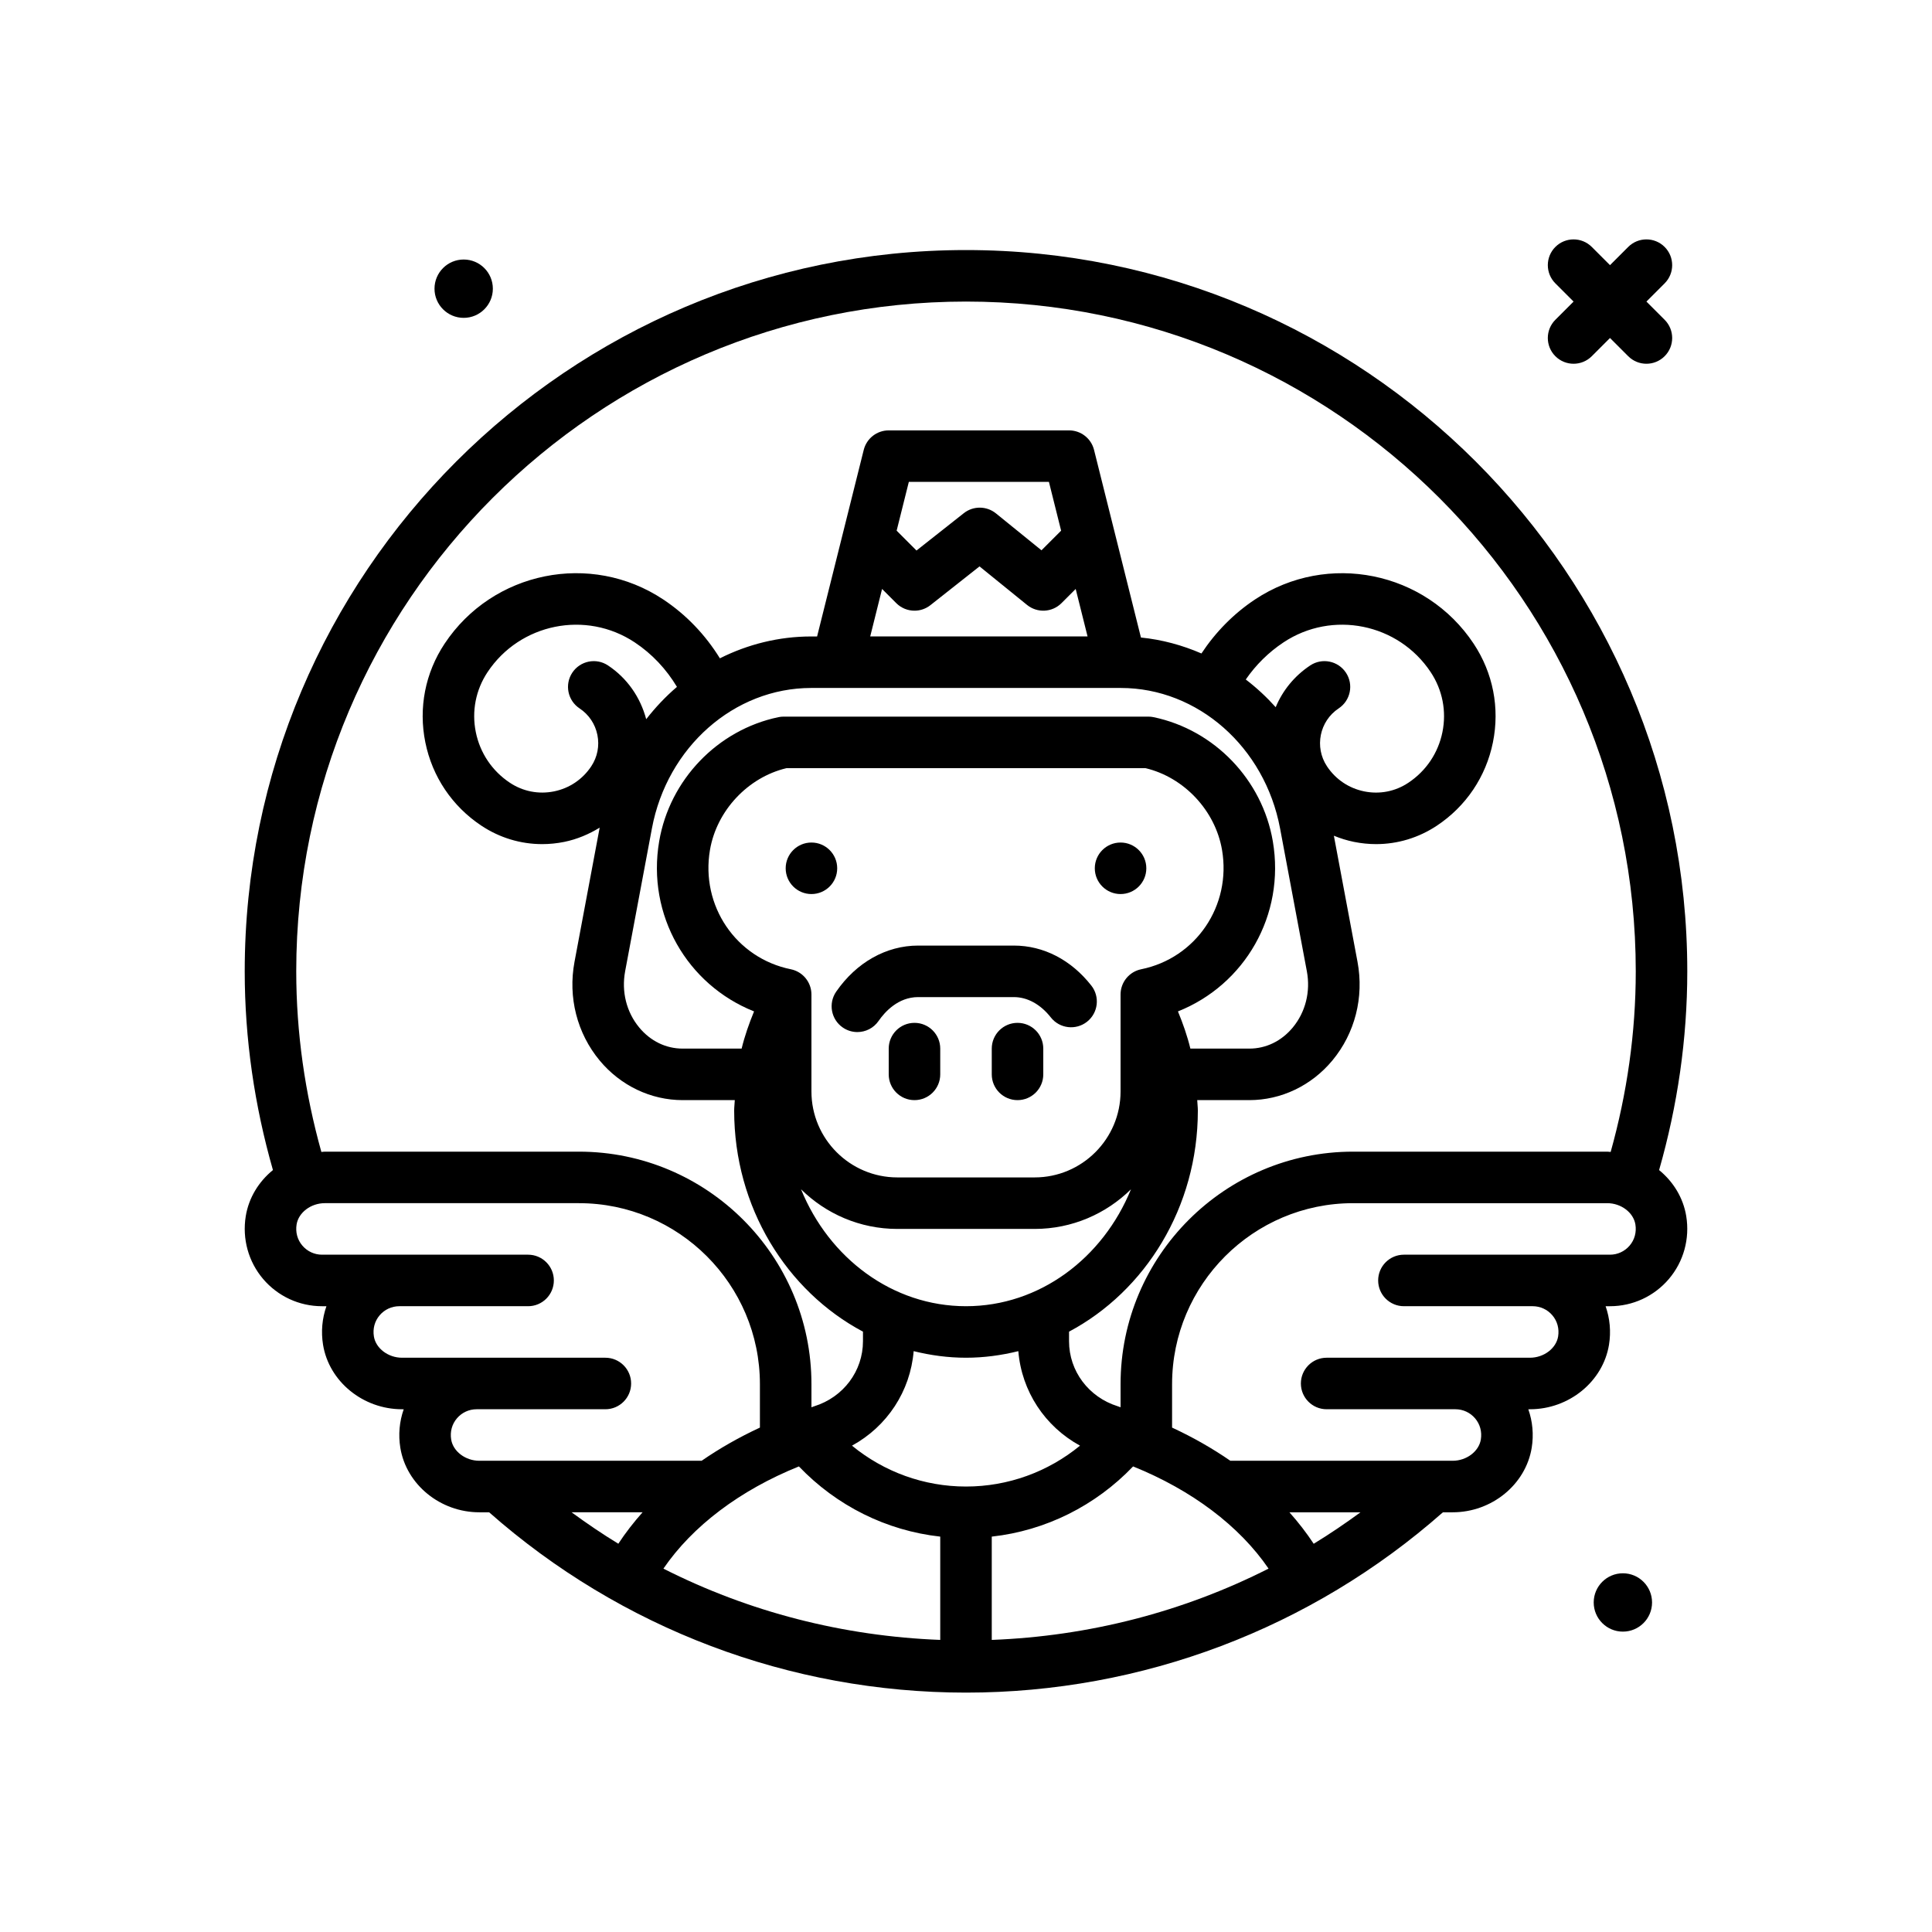 <svg id="monkey-angel" enable-background="new 0 0 300 300" height="512" viewBox="0 0 300 300" width="512" xmlns="http://www.w3.org/2000/svg"><g><path d="m257.624 181.69c2.86-9.997 4.376-20.355 4.376-30.862 0-61.758-50.242-112-112-112s-112 50.242-112 112c0 10.502 1.521 20.857 4.382 30.858-2.198 1.79-3.754 4.296-4.22 7.156-.572 3.516.41 7.072 2.695 9.758 2.285 2.688 5.617 4.229 9.143 4.229h.688c-.666 1.891-.857 3.945-.525 5.986.93 5.709 6.203 10.014 12.266 10.014h.26c-.666 1.891-.857 3.945-.525 5.986.93 5.709 6.203 10.014 12.266 10.014h1.523c20.466 18.055 46.701 28 74.05 28 27.341 0 53.588-9.946 74.053-28h1.519c6.062 0 11.336-4.305 12.268-10.016.33-2.039.139-4.094-.527-5.984h.26c6.062 0 11.336-4.305 12.268-10.016.33-2.039.139-4.094-.527-5.984h.683c3.525 0 6.857-1.541 9.143-4.229 2.285-2.686 3.268-6.242 2.695-9.758-.465-2.857-2.019-5.362-4.214-7.152zm-211.624-30.862c0-57.346 46.654-104 104-104s104 46.654 104 104c0 9.546-1.355 18.954-3.897 28.047-.179-.008-.35-.047-.53-.047h-39.467c-19.908 0-36.105 16.197-36.105 36.105v3.587c-.15-.048-.289-.11-.439-.157-4.521-1.412-7.561-5.469-7.561-10.096v-1.489c11.833-6.293 20-19.294 20-34.32 0-.546-.074-1.086-.096-1.631h8.088c4.949 0 9.65-2.246 12.9-6.16 3.51-4.23 4.932-9.812 3.9-15.318l-3.67-19.579c1.001.411 2.044.739 3.127.958 1.143.23 2.291.346 3.432.346 3.328 0 6.586-.977 9.424-2.857 4.539-3.012 7.635-7.609 8.715-12.949 1.08-5.338.018-10.777-2.992-15.316-7.465-11.254-22.688-14.334-33.945-6.873-3.324 2.205-6.141 5.084-8.325 8.391-2.961-1.284-6.112-2.146-9.394-2.476l-7.283-29.136c-.445-1.779-2.045-3.029-3.881-3.029h-28c-1.836 0-3.436 1.25-3.881 3.029l-7.242 28.971h-.911c-5.034 0-9.851 1.218-14.184 3.394-2.239-3.628-5.215-6.765-8.802-9.144-11.254-7.467-26.482-4.377-33.945 6.873-3.01 4.539-4.072 9.979-2.992 15.316 1.08 5.34 4.176 9.938 8.715 12.949 2.838 1.881 6.094 2.857 9.424 2.857 1.141 0 2.289-.115 3.432-.346 1.986-.403 3.82-1.186 5.5-2.211l-3.906 20.832c-1.031 5.506.391 11.088 3.9 15.318 3.25 3.914 7.951 6.16 12.9 6.16h8.088c-.022.545-.096 1.085-.096 1.631 0 15.026 8.167 28.027 20 34.32v1.489c0 4.627-3.039 8.684-7.561 10.096-.151.047-.29.11-.439.157v-3.587c0-19.908-16.197-36.105-36.105-36.105h-39.468c-.179 0-.349.039-.526.046-2.544-9.096-3.902-18.503-3.902-28.046zm150.981 92.744c-13.269 6.726-27.901 10.494-42.981 11.073v-16.039c8.372-.928 16.092-4.785 21.948-10.9 9.132 3.686 16.508 9.247 21.033 15.866zm-72.929-15.866c5.856 6.115 13.575 9.972 21.948 10.9v16.038c-15.084-.578-29.718-4.34-42.985-11.067 4.525-6.621 11.902-12.184 21.037-15.871zm-34.062-117.71c1.445.957 2.43 2.422 2.773 4.121s.006 3.43-.953 4.875c-1.346 2.029-3.4 3.412-5.785 3.895-2.391.482-4.816.01-6.846-1.338-2.758-1.828-4.639-4.623-5.297-7.867-.656-3.244-.01-6.551 1.82-9.309 5.025-7.574 15.283-9.652 22.855-4.627 2.697 1.788 4.912 4.166 6.56 6.912-1.747 1.492-3.34 3.178-4.775 5.017-.912-3.418-2.957-6.373-5.932-8.346-1.838-1.225-4.32-.719-5.545 1.123-1.219 1.839-.717 4.321 1.125 5.544zm7.08 40.826 4.16-22.188c2.369-12.637 12.773-21.807 24.736-21.807h48.066c11.963 0 22.367 9.17 24.736 21.805l4.16 22.189c.592 3.16-.207 6.344-2.193 8.736-1.75 2.107-4.145 3.27-6.744 3.27h-9.15c-.481-1.984-1.158-3.901-1.929-5.777 10.362-4.123 16.689-14.939 14.73-26.422-1.631-9.555-9.074-17.299-18.52-19.268-.27-.057-.543-.084-.816-.084h-56.613c-.273 0-.547.027-.816.084-9.445 1.969-16.889 9.713-18.52 19.27-1.958 11.482 4.37 22.298 14.732 26.421-.772 1.875-1.448 3.793-1.93 5.776h-9.152c-2.6 0-4.994-1.162-6.744-3.27-1.986-2.391-2.784-5.575-2.193-8.735zm39.898-59.37 2.204 2.204c.775.777 1.801 1.172 2.83 1.172.871 0 1.746-.283 2.477-.861l7.621-6.016 7.381 5.984c1.59 1.287 3.898 1.172 5.348-.279l2.204-2.204 1.844 7.376h-33.751zm2.262-9.05 1.893-7.574h21.754l1.893 7.574-3.049 3.049-7.068-5.73c-1.455-1.178-3.531-1.193-4.998-.031l-7.342 5.795zm66.823 36.59c-1.979-2.982-1.162-7.018 1.82-8.996 1.842-1.223 2.344-3.705 1.123-5.545-1.223-1.842-3.707-2.346-5.545-1.123-2.426 1.609-4.269 3.856-5.362 6.484-1.423-1.582-2.974-3.024-4.646-4.301 1.56-2.265 3.549-4.233 5.861-5.765 7.576-5.027 17.83-2.949 22.855 4.627 1.83 2.758 2.477 6.064 1.82 9.309-.658 3.244-2.539 6.039-5.297 7.867-2.029 1.352-4.457 1.824-6.846 1.338-2.383-.483-4.438-1.866-5.783-3.895zm-83.256 31.514c-8.516-1.73-14.031-9.869-12.553-18.529 1.043-6.115 5.902-11.283 11.887-12.699h55.738c5.984 1.416 10.844 6.584 11.887 12.697 1.479 8.662-4.037 16.801-12.553 18.531-1.863.379-3.203 2.018-3.203 3.92v15.059c0 7.357-5.986 13.344-13.344 13.344h-21.312c-7.357 0-13.344-5.986-13.344-13.344v-15.059c0-1.903-1.34-3.541-3.203-3.92zm16.547 40.322h21.312c5.826 0 11.105-2.357 14.96-6.155-4.345 10.676-14.184 18.155-25.616 18.155s-21.271-7.479-25.616-18.155c3.855 3.798 9.133 6.155 14.96 6.155zm2.531 18.978c2.616.647 5.327 1.022 8.125 1.022s5.509-.376 8.125-1.022c.521 6.236 4.12 11.689 9.581 14.676-4.96 4.067-11.165 6.347-17.705 6.347s-12.745-2.28-17.705-6.347c5.459-2.988 9.059-8.441 9.579-14.676zm-71.816 13.725c-.197-1.215.119-2.383.893-3.293.762-.896 1.873-1.41 3.049-1.41h20c2.209 0 4-1.791 4-4s-1.791-4-4-4h-31.573c-2.148 0-4.068-1.449-4.369-3.297-.197-1.215.119-2.383.893-3.293.762-.896 1.873-1.41 3.049-1.41h20c2.209 0 4-1.791 4-4s-1.791-4-4-4h-32.001c-1.174 0-2.285-.514-3.049-1.412-.773-.908-1.09-2.078-.895-3.289.303-1.85 2.223-3.299 4.371-3.299h39.467c15.498 0 28.105 12.607 28.105 28.105v6.743c-3.243 1.506-6.266 3.229-9.048 5.151h-34.523c-2.149.001-4.069-1.448-4.369-3.296zm29.72 11.297c-1.392 1.565-2.654 3.191-3.766 4.882-2.486-1.512-4.897-3.157-7.26-4.882zm104.211 4.889c-1.113-1.693-2.376-3.322-3.77-4.888h11.04c-2.365 1.726-4.78 3.374-7.27 4.888zm49.059-46.301c-.764.898-1.875 1.412-3.049 1.412h-32c-2.209 0-4 1.791-4 4s1.791 4 4 4h20c1.176 0 2.287.514 3.049 1.41.773.91 1.09 2.078.895 3.291-.303 1.85-2.223 3.299-4.371 3.299h-31.573c-2.209 0-4 1.791-4 4s1.791 4 4 4h20c1.176 0 2.287.514 3.049 1.41.773.91 1.09 2.078.895 3.291-.303 1.85-2.223 3.299-4.371 3.299h-34.525c-2.782-1.922-5.805-3.645-9.048-5.151v-6.743c0-15.498 12.607-28.105 28.105-28.105h39.467c2.148 0 4.068 1.449 4.371 3.299.196 1.21-.121 2.38-.894 3.288z"/><path d="m72 49.357c2.501 0 4.53-2.028 4.53-4.529 0-2.502-2.028-4.53-4.53-4.53s-4.53 2.028-4.53 4.53 2.029 4.529 4.53 4.529z"/><path d="m252 244.299c-2.501 0-4.53 2.028-4.53 4.53 0 2.501 2.028 4.529 4.53 4.529s4.53-2.028 4.53-4.529c0-2.503-2.029-4.53-4.53-4.53z"/><path d="m241.516 55.312c.781.781 1.805 1.172 2.828 1.172s2.047-.391 2.828-1.172l2.828-2.828 2.828 2.828c.781.781 1.805 1.172 2.828 1.172s2.047-.391 2.828-1.172c1.562-1.562 1.562-4.094 0-5.656l-2.828-2.828 2.828-2.828c1.562-1.562 1.562-4.094 0-5.656s-4.094-1.562-5.656 0l-2.828 2.828-2.828-2.828c-1.562-1.562-4.094-1.562-5.656 0s-1.562 4.094 0 5.656l2.828 2.828-2.828 2.828c-1.563 1.563-1.563 4.094 0 5.656z"/><path d="m130.859 159.547c.695.48 1.486.711 2.271.711 1.27 0 2.518-.602 3.293-1.725.957-1.385 3.029-3.705 6.148-3.705h14.855c2.105 0 4.145 1.121 5.746 3.158 1.363 1.736 3.879 2.037 5.617.672 1.736-1.365 2.037-3.879.672-5.617-3.15-4.006-7.424-6.213-12.035-6.213h-14.855c-4.945 0-9.584 2.607-12.727 7.154-1.256 1.819-.801 4.309 1.015 5.565z"/><path d="m142 158.828c-2.209 0-4 1.791-4 4v4c0 2.209 1.791 4 4 4s4-1.791 4-4v-4c0-2.209-1.791-4-4-4z"/><path d="m158 158.828c-2.209 0-4 1.791-4 4v4c0 2.209 1.791 4 4 4s4-1.791 4-4v-4c0-2.209-1.791-4-4-4z"/><circle cx="126" cy="134.828" r="4"/><circle cx="174" cy="134.828" r="4"/></g></svg>